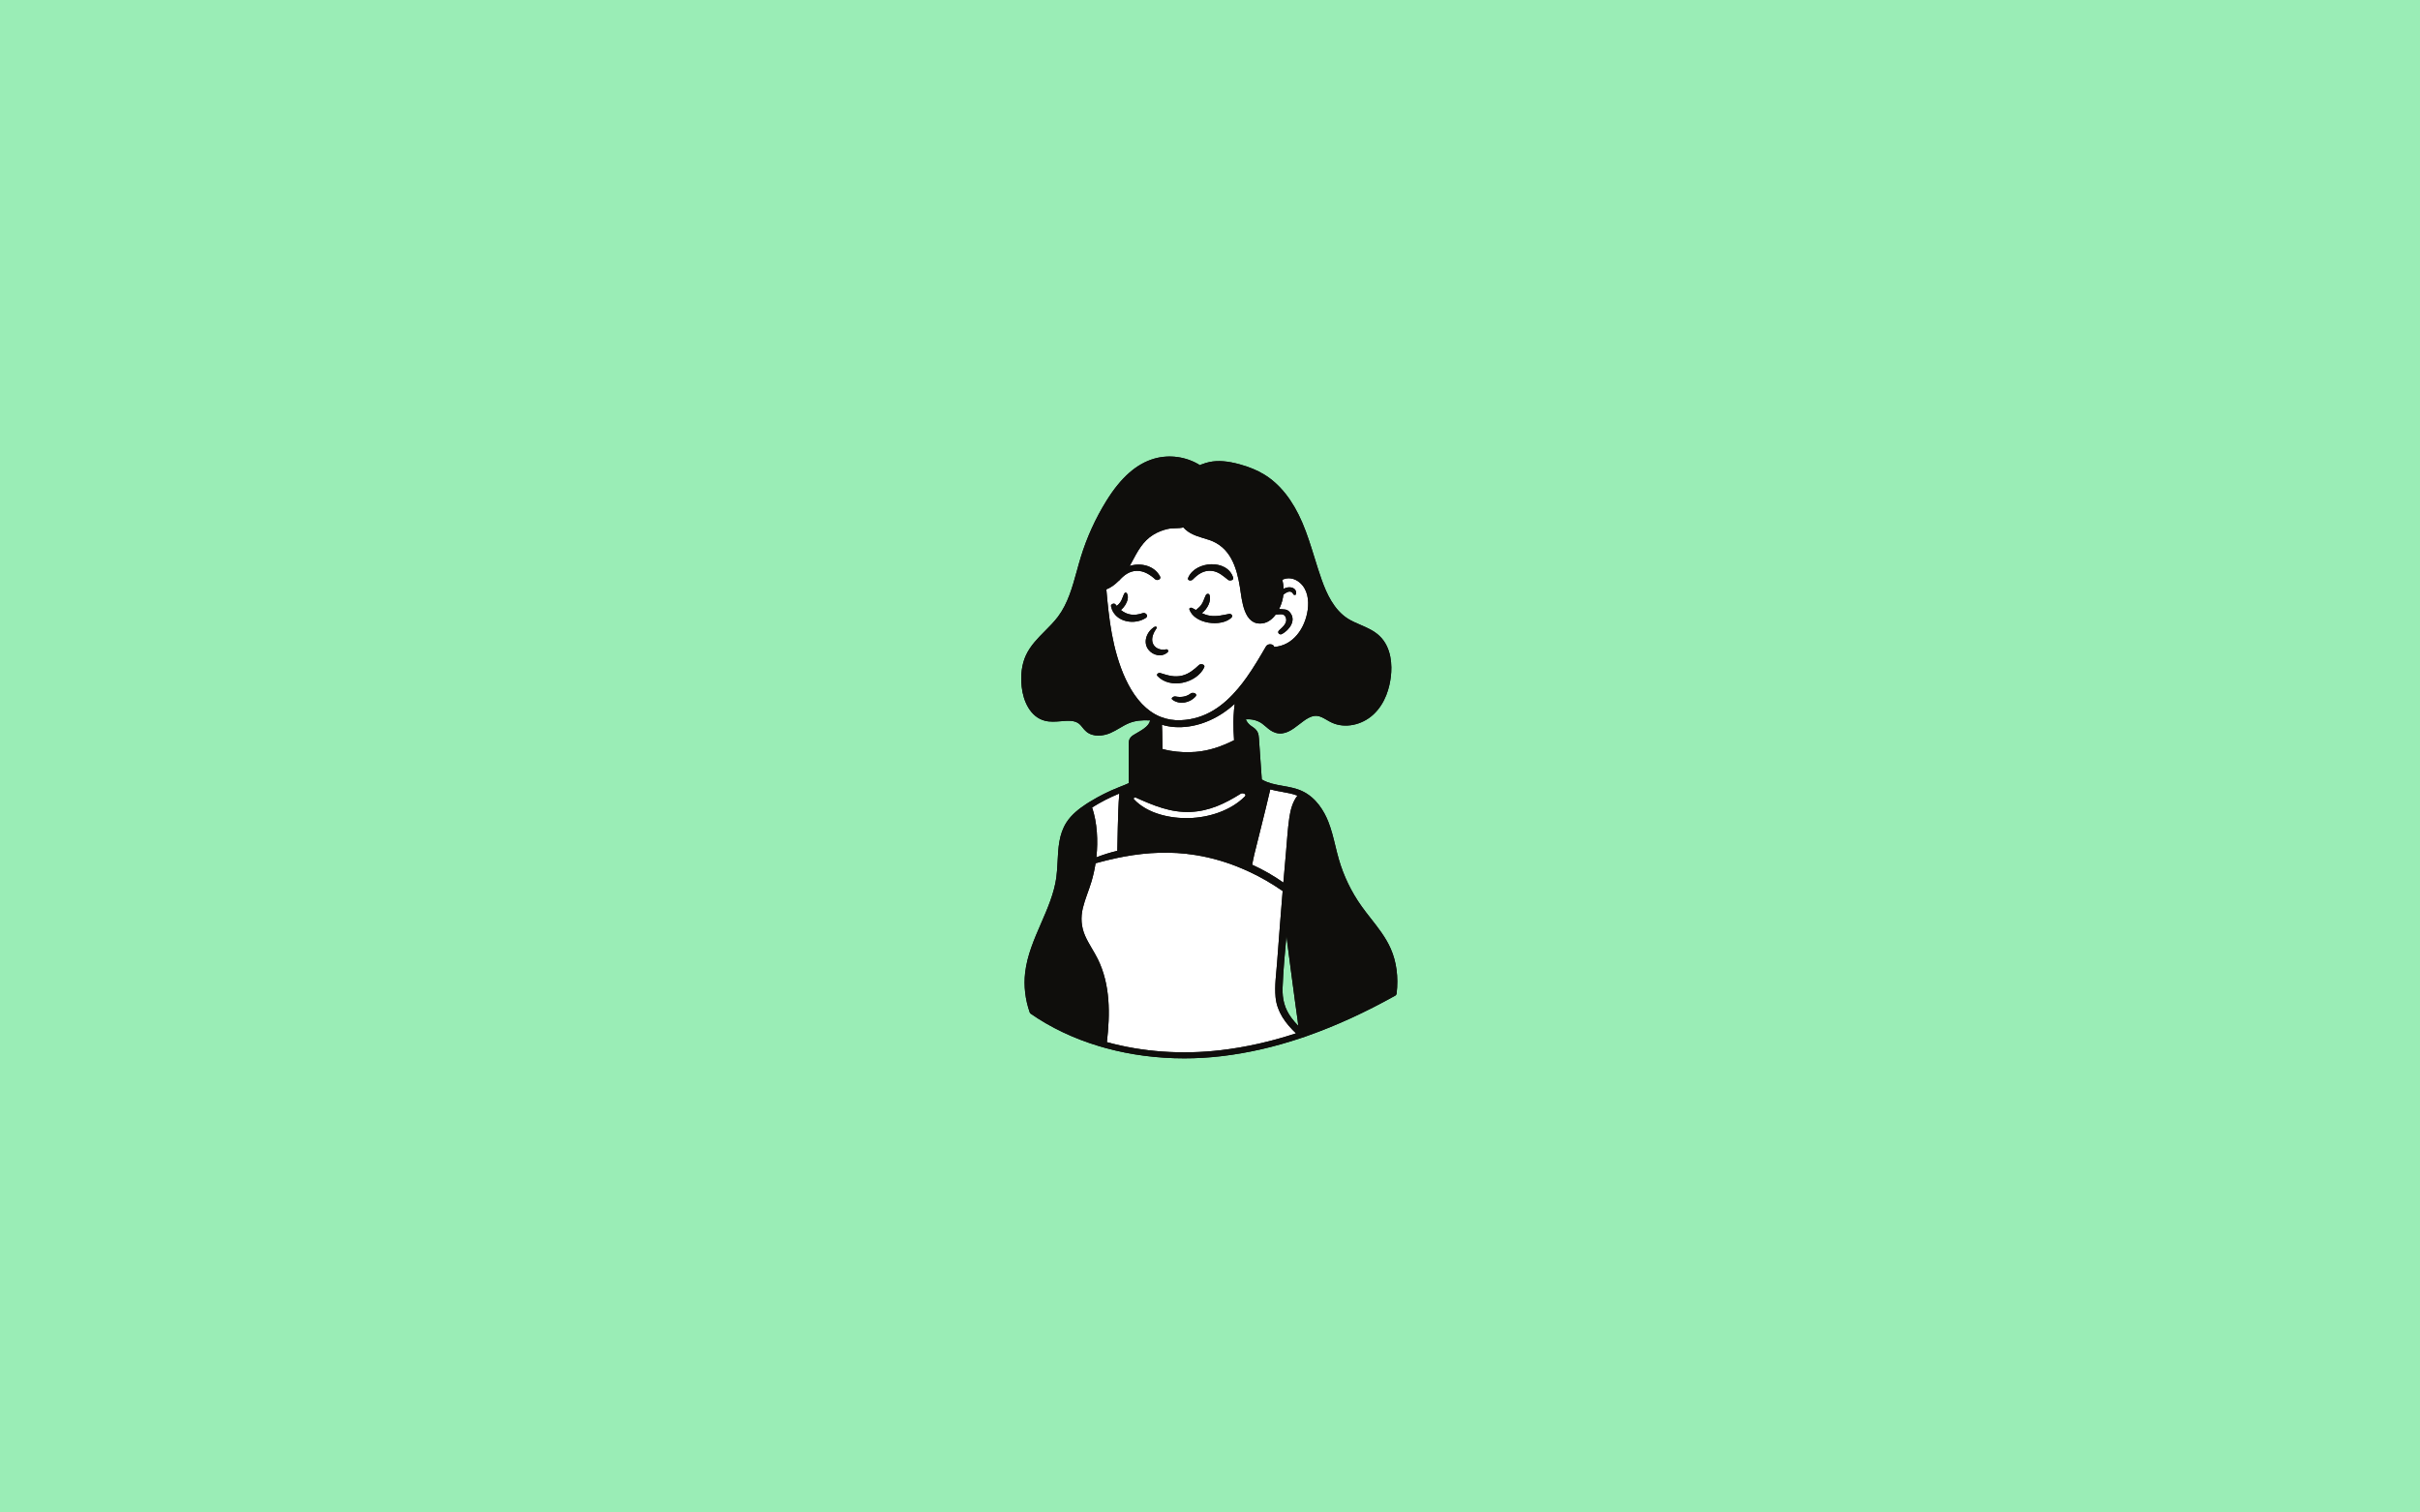 <svg xmlns="http://www.w3.org/2000/svg" xmlns:xlink="http://www.w3.org/1999/xlink" width="800" zoomAndPan="magnify" viewBox="0 0 600 375" height="500" preserveAspectRatio="xMidYMid meet" version="1.0"><defs><clipPath id="7dc00ca66b"><path d="M 253 113 L 346.742 113 L 346.742 262.5 L 253 262.5 Z M 253 113 " clip-rule="nonzero"/></clipPath><clipPath id="c418daa641"><path d="M 253 113 L 346.742 113 L 346.742 262.5 L 253 262.5 Z M 253 113 " clip-rule="nonzero"/></clipPath></defs><rect x="-60" width="720" fill="#ffffff" y="-37.5" height="450" fill-opacity="1"/><rect x="-60" width="720" fill="#9aedb6" y="-37.5" height="450" fill-opacity="1"/><g clip-path="url(#7dc00ca66b)"><path fill="#0f0e0c" d="M 320.184 252.363 C 318.504 250.109 317.902 247.734 317.996 244.934 C 318.141 240.637 318.57 236.336 318.953 232.039 C 319.281 234.777 319.664 237.516 320.008 240.242 C 320.359 243.008 320.746 245.773 321.113 248.539 C 321.297 249.918 321.496 251.297 321.691 252.676 C 321.77 253.219 321.824 253.785 321.891 254.355 C 321.281 253.723 320.703 253.066 320.184 252.363 Z M 344.801 235.199 C 343.59 232.449 341.715 230.059 339.898 227.75 C 339.121 226.758 338.312 225.73 337.578 224.695 C 335.039 221.129 333.141 217.203 331.938 213.031 C 331.621 211.941 331.348 210.812 331.082 209.723 C 330.602 207.738 330.105 205.688 329.332 203.727 C 328.312 201.164 326.355 197.762 322.809 196.121 C 321.289 195.418 319.645 195.129 318.059 194.848 C 317.098 194.676 316.168 194.512 315.281 194.266 C 314.914 194.164 314.555 194.051 314.199 193.91 C 314.191 193.91 314.188 193.906 314.18 193.906 C 313.715 193.723 313.266 193.508 312.84 193.262 L 312.129 183.055 C 312.094 182.562 312.047 181.949 311.734 181.395 C 311.406 180.812 310.883 180.449 310.418 180.133 C 310.297 180.051 310.176 179.965 310.059 179.879 C 309.527 179.477 309.113 178.938 308.875 178.363 C 310.309 178.215 311.785 178.594 312.938 179.418 C 313.238 179.633 313.527 179.883 313.832 180.145 C 314.547 180.762 315.289 181.402 316.285 181.691 C 318.551 182.352 320.383 180.934 322.152 179.562 C 323.625 178.422 325.02 177.344 326.539 177.492 C 327.359 177.57 328.125 178.016 328.938 178.484 C 329.355 178.727 329.793 178.98 330.254 179.188 C 333.457 180.652 337.691 179.797 340.551 177.109 C 343.535 174.312 344.535 170.414 344.852 167.633 C 345.129 165.176 345.125 160.609 342.012 157.656 C 340.648 156.363 338.934 155.629 337.277 154.91 C 336.164 154.43 335.109 153.977 334.156 153.371 C 330.691 151.164 328.891 147.098 327.707 143.801 C 327.047 141.957 326.457 140.047 325.887 138.199 C 325.004 135.348 324.094 132.398 322.887 129.582 C 320.508 124.023 317.312 119.996 313.379 117.613 C 311.691 116.59 309.73 115.777 307.383 115.129 C 304.395 114.301 302.008 114.117 299.871 114.551 C 299.227 114.684 298.602 114.875 297.988 115.129 C 297.902 115.133 297.82 115.156 297.762 115.207 C 297.742 115.219 297.723 115.234 297.703 115.25 C 297.637 115.277 297.574 115.309 297.512 115.336 C 294.164 113.238 289.965 112.629 286.188 113.715 C 281.777 114.98 277.891 118.406 274.305 124.191 C 271.602 128.555 269.469 133.246 267.965 138.145 C 267.617 139.273 267.297 140.438 266.988 141.562 C 265.898 145.516 264.773 149.605 262.328 152.875 C 261.398 154.117 260.246 155.273 259.137 156.391 C 257.324 158.215 255.449 160.098 254.344 162.504 C 253.344 164.707 252.992 167.332 253.316 170.305 C 253.688 173.766 255.402 177.793 259.102 178.711 C 260.398 179.035 261.762 178.922 263.078 178.816 C 264.824 178.672 266.469 178.539 267.594 179.492 C 267.867 179.719 268.102 180.016 268.355 180.328 C 268.648 180.699 268.957 181.082 269.359 181.41 C 271.051 182.805 273.527 182.496 275.277 181.75 C 276.105 181.395 276.871 180.945 277.613 180.508 C 278.434 180.027 279.211 179.57 280.051 179.246 C 281.465 178.695 283.109 178.492 285.168 178.617 C 285.078 178.98 284.922 179.328 284.703 179.609 C 284.059 180.465 283.066 181.039 282.02 181.648 C 281.727 181.816 281.434 181.988 281.148 182.164 C 280.863 182.336 280.336 182.66 280.074 183.207 C 279.855 183.648 279.855 184.105 279.855 184.441 C 279.855 187.688 279.855 190.93 279.852 194.176 C 279.523 194.328 279.188 194.473 278.848 194.613 C 278.465 194.77 278.074 194.922 277.691 195.074 C 277.688 195.074 277.684 195.074 277.684 195.074 L 277.523 195.141 C 274.996 196.129 272.539 197.352 270.223 198.777 C 270.062 198.875 269.906 198.973 269.746 199.07 C 269.598 199.168 269.445 199.266 269.285 199.367 C 267.617 200.461 265.66 201.938 264.383 203.953 C 262.543 206.852 262.379 210.266 262.215 213.57 C 262.148 214.895 262.078 216.262 261.902 217.559 C 261.363 221.484 259.711 225.273 258.117 228.934 C 256.422 232.832 254.664 236.859 254.168 241.156 C 253.789 244.414 254.184 247.812 255.293 250.98 C 255.348 251.133 255.445 251.258 255.57 251.348 C 260.543 254.801 266.238 257.488 272.398 259.348 C 273.012 259.535 273.629 259.711 274.25 259.879 C 280.379 261.543 286.918 262.402 293.617 262.402 C 296.691 262.402 299.801 262.223 302.91 261.852 C 309.34 261.094 315.844 259.617 322.508 257.387 C 322.539 257.375 322.566 257.363 322.602 257.355 C 323.039 257.207 323.484 257.055 323.926 256.902 C 324.074 256.852 324.223 256.797 324.371 256.742 C 331.336 254.277 338.477 251.004 345.895 246.875 C 346.105 246.758 346.246 246.547 346.273 246.305 C 346.738 242.207 346.242 238.469 344.801 235.199 " fill-opacity="1" fill-rule="nonzero"/></g><path fill="#ffffff" d="M 281.133 198.156 C 284.449 201.734 290.129 202.965 294.824 202.836 C 299.703 202.703 305.109 201.012 308.625 197.492 C 309.238 196.875 308.09 196.496 307.613 196.793 C 303.738 199.227 299.836 201.105 295.18 201.305 C 290.223 201.52 285.988 199.703 281.566 197.734 C 281.332 197.629 280.898 197.898 281.133 198.156 Z M 316.258 247.223 C 315.992 244.379 316.422 241.457 316.637 238.617 C 316.871 235.543 317.105 232.469 317.34 229.395 C 317.555 226.57 317.781 223.746 318.016 220.922 C 315.461 219.141 312.77 217.574 309.969 216.25 C 309.379 215.973 308.793 215.707 308.191 215.453 C 304.43 213.828 300.477 212.648 296.383 211.996 C 290.402 211.035 284.555 211.32 278.785 212.367 C 278.195 212.473 277.605 212.59 277.02 212.715 C 275.211 213.086 273.418 213.535 271.629 214.035 C 271.391 215.574 271.051 217.098 270.609 218.586 C 269.957 220.777 269.02 222.879 268.484 225.105 C 267.902 227.5 268.059 229.797 269.051 232.055 C 269.93 234.047 271.215 235.828 272.176 237.777 C 275.32 244.148 275.242 251.41 274.438 258.383 C 283.246 260.805 292.949 261.527 302.738 260.371 C 308.836 259.652 315.008 258.273 321.324 256.203 C 318.754 253.758 316.598 250.887 316.258 247.223 Z M 271.82 212.57 C 273.504 211.91 275.246 211.371 277.023 210.945 C 277.043 209.023 277.078 207.109 277.141 205.191 C 277.227 202.406 277.27 199.551 277.516 196.746 C 275.176 197.699 272.91 198.855 270.77 200.199 C 272.059 204.027 272.246 208.512 271.848 212.352 C 271.84 212.422 271.832 212.5 271.82 212.57 Z M 314.945 195.719 C 314.215 198.855 313.441 201.98 312.664 205.102 C 312.102 207.34 311.547 209.582 310.988 211.82 C 310.793 212.605 310.641 213.5 310.449 214.395 C 313.16 215.629 315.758 217.109 318.191 218.824 C 318.406 216.285 318.629 213.746 318.852 211.211 C 319.098 208.41 319.258 205.586 319.66 202.805 C 319.945 200.859 320.453 198.824 321.684 197.266 C 320.477 196.793 319.172 196.562 317.801 196.32 C 316.855 196.152 315.895 195.977 314.945 195.719 Z M 305.746 143.223 C 304.289 138.523 296.312 139.055 294.586 143.27 C 294.301 143.969 295.324 144.082 295.695 143.703 C 297.02 142.352 298.488 141.301 300.48 141.539 C 302.145 141.742 303.25 142.781 304.496 143.773 C 304.875 144.078 305.949 143.887 305.746 143.223 Z M 304.699 152.223 C 303.113 152.52 301.648 152.914 300.02 152.668 C 299.246 152.551 298.586 152.312 297.957 152.016 C 299.371 151.008 300.426 148.887 299.844 147.445 C 299.711 147.125 299.164 147.195 299.016 147.465 C 298.578 148.289 298.391 149.199 297.832 149.977 C 297.473 150.477 296.969 150.836 296.527 151.25 C 296.207 151.074 295.883 150.895 295.543 150.723 C 295.266 150.582 294.766 150.727 294.902 151.117 C 296.156 154.691 302.688 155.516 305.262 153.191 C 305.781 152.719 305.34 152.105 304.699 152.223 Z M 297.277 164.871 C 296.109 165.984 294.812 167.055 293.223 167.477 C 291.227 168.008 289.539 167.461 287.656 166.867 C 287.246 166.738 286.59 167.188 286.984 167.609 C 290.121 170.941 296.672 169.398 298.555 165.484 C 298.91 164.75 297.711 164.457 297.277 164.871 Z M 295.219 171.941 C 294.086 172.797 292.758 172.953 291.398 172.676 C 291.031 172.602 290.148 173.078 290.691 173.48 C 292.461 174.789 294.98 174.285 296.406 172.711 C 297.055 171.992 295.766 171.531 295.219 171.941 Z M 289.527 161.68 C 289.715 161.5 289.652 161.238 289.477 161.086 C 289.215 160.855 289 161.07 288.738 161.086 C 287.5 161.172 286.211 160.652 285.785 159.395 C 285.363 158.133 286.066 156.738 286.77 155.723 C 286.977 155.426 286.473 155.285 286.277 155.402 C 284.402 156.48 283.273 159.133 284.715 161.043 C 285.836 162.531 288.125 163.035 289.527 161.68 Z M 284.094 153.195 C 284.848 152.699 284.039 151.773 283.328 152.016 C 281.133 152.777 279.406 152.465 277.906 151.242 C 278.32 150.898 278.68 150.48 278.961 150.039 C 279.461 149.242 279.945 147.973 279.383 147.098 C 279.258 146.906 278.922 146.867 278.793 147.09 C 278.387 147.805 278.246 148.629 277.77 149.316 C 277.508 149.691 277.207 149.977 276.879 150.23 C 276.77 150.105 276.66 149.973 276.551 149.836 C 276.25 149.449 275.352 149.77 275.453 150.289 C 275.508 150.559 275.582 150.812 275.672 151.051 C 275.812 151.422 275.992 151.762 276.215 152.066 C 277.895 154.426 281.672 154.793 284.094 153.195 Z M 324.227 151.227 C 323.586 155.742 320.641 160.086 315.918 160.398 C 315.785 159.625 314.359 159.453 313.879 160.277 C 312.414 162.805 310.848 165.477 309.074 167.969 C 308.41 168.906 307.715 169.816 306.98 170.684 C 303.363 175 298.875 178.301 292.785 178.562 C 290.965 178.641 289.32 178.352 287.84 177.77 C 287.34 177.578 286.859 177.352 286.395 177.09 C 279.918 173.496 276.945 164.074 275.668 157.18 C 274.996 153.539 274.621 149.836 274.301 146.133 C 275.418 145.695 276.418 144.961 277.305 144.066 C 277.375 144.035 277.434 143.992 277.48 143.938 C 278.625 142.633 280.012 141.57 281.82 141.531 C 283.625 141.492 285.148 142.469 286.434 143.641 C 286.887 144.055 287.957 143.625 287.621 142.953 C 286.258 140.258 282.848 139.438 280.082 140.324 C 280.273 139.992 280.461 139.656 280.637 139.328 C 282.02 136.73 283.359 134.148 285.961 132.57 C 287.062 131.902 288.266 131.422 289.523 131.145 C 290.793 130.863 292.145 131.078 293.395 130.77 C 293.562 130.957 293.742 131.141 293.938 131.312 C 295.559 132.766 297.75 133.199 299.754 133.855 C 305.031 135.594 306.621 140.59 307.426 145.625 C 307.922 148.719 308.332 155.195 313.02 154.551 C 314.395 154.359 315.473 153.473 316.285 152.375 C 317.27 152.387 318.418 151.914 318.82 153.168 C 319.254 154.5 317.984 155.488 317.133 156.285 C 316.562 156.812 317.219 157.547 317.867 157.188 C 319.672 156.188 321.449 153.844 319.848 151.863 C 319.078 150.902 318.324 151.137 317.273 151.012 C 317.227 151.004 317.176 151 317.133 150.988 C 317.238 150.773 317.34 150.555 317.434 150.34 C 317.828 149.41 318.078 148.441 318.188 147.457 C 319.07 146.715 320.133 146.215 320.664 147.332 C 320.781 147.578 321.309 147.57 321.348 147.266 C 321.523 145.789 320.051 145.367 318.855 145.734 C 318.645 145.797 318.441 145.879 318.242 145.969 C 318.219 145.223 318.117 144.477 317.941 143.746 C 319.281 143.094 320.906 143.297 322.266 144.461 C 324.211 146.133 324.566 148.809 324.227 151.227 Z M 305.832 178.109 C 305.82 178.41 305.816 178.707 305.812 179.004 C 305.797 180.496 305.863 181.992 305.965 183.484 C 305.965 183.496 305.969 183.512 305.969 183.523 C 302.965 185.035 299.848 186.148 296.406 186.422 C 294.344 186.582 292.266 186.492 290.23 186.152 C 289.543 186.039 288.875 185.879 288.215 185.699 C 288.203 184.258 288.176 182.812 288.148 181.371 C 288.141 180.82 288.125 180.254 288.086 179.684 C 289.051 179.984 290.066 180.176 291.121 180.254 C 295.988 180.609 300.871 178.727 304.668 175.746 C 305.172 175.348 305.66 174.93 306.133 174.496 C 305.988 175.508 305.898 176.52 305.855 177.52 C 305.848 177.719 305.836 177.914 305.832 178.109 " fill-opacity="1" fill-rule="nonzero"/><g clip-path="url(#c418daa641)"><path fill="#0f0e0c" d="M 284.094 153.195 C 281.672 154.793 277.895 154.426 276.215 152.066 C 275.992 151.762 275.812 151.422 275.672 151.051 C 275.582 150.812 275.508 150.559 275.453 150.289 C 275.348 149.77 276.25 149.449 276.551 149.836 C 276.66 149.973 276.77 150.105 276.879 150.23 C 277.203 149.977 277.508 149.691 277.77 149.316 C 278.246 148.629 278.383 147.805 278.793 147.09 C 278.922 146.867 279.258 146.906 279.383 147.098 C 279.945 147.973 279.461 149.242 278.961 150.039 C 278.68 150.48 278.32 150.898 277.906 151.242 C 279.406 152.465 281.133 152.777 283.328 152.016 C 284.039 151.773 284.848 152.699 284.094 153.195 Z M 284.715 161.043 C 283.273 159.133 284.398 156.48 286.277 155.402 C 286.473 155.285 286.977 155.426 286.77 155.723 C 286.066 156.738 285.363 158.133 285.785 159.395 C 286.211 160.652 287.5 161.172 288.738 161.086 C 289 161.07 289.215 160.855 289.477 161.086 C 289.652 161.238 289.715 161.5 289.527 161.68 C 288.125 163.035 285.836 162.531 284.715 161.043 Z M 296.406 172.711 C 294.977 174.285 292.457 174.789 290.691 173.48 C 290.148 173.078 291.031 172.602 291.398 172.676 C 292.758 172.953 294.086 172.797 295.219 171.941 C 295.766 171.531 297.055 171.992 296.406 172.711 Z M 287.656 166.867 C 289.539 167.461 291.227 168.008 293.223 167.477 C 294.812 167.055 296.109 165.984 297.277 164.871 C 297.711 164.457 298.91 164.75 298.555 165.484 C 296.672 169.398 290.121 170.941 286.984 167.609 C 286.59 167.188 287.246 166.738 287.656 166.867 Z M 305.262 153.191 C 302.688 155.516 296.156 154.691 294.902 151.117 C 294.766 150.727 295.266 150.582 295.543 150.723 C 295.883 150.895 296.207 151.074 296.527 151.25 C 296.969 150.836 297.473 150.477 297.832 149.977 C 298.391 149.199 298.574 148.289 299.016 147.465 C 299.164 147.195 299.711 147.125 299.84 147.445 C 300.426 148.887 299.371 151.008 297.957 152.016 C 298.586 152.312 299.246 152.551 300.02 152.668 C 301.648 152.914 303.113 152.52 304.699 152.223 C 305.34 152.105 305.781 152.719 305.262 153.191 Z M 294.586 143.27 C 296.312 139.055 304.289 138.523 305.746 143.223 C 305.949 143.887 304.875 144.078 304.496 143.773 C 303.25 142.781 302.145 141.742 300.48 141.539 C 298.488 141.301 297.02 142.352 295.695 143.703 C 295.324 144.082 294.301 143.969 294.586 143.27 Z M 320.184 252.363 C 318.504 250.109 317.902 247.734 317.996 244.934 C 318.141 240.637 318.57 236.336 318.953 232.039 C 319.281 234.777 319.664 237.516 320.008 240.242 C 320.359 243.008 320.746 245.773 321.113 248.539 C 321.297 249.918 321.496 251.297 321.691 252.676 C 321.77 253.219 321.824 253.785 321.891 254.355 C 321.281 253.723 320.703 253.066 320.184 252.363 Z M 302.738 260.371 C 292.949 261.527 283.246 260.805 274.434 258.383 C 275.242 251.41 275.32 244.148 272.176 237.777 C 271.211 235.828 269.93 234.047 269.051 232.055 C 268.059 229.797 267.902 227.5 268.48 225.105 C 269.02 222.879 269.957 220.777 270.609 218.586 C 271.051 217.098 271.391 215.574 271.629 214.035 C 273.418 213.535 275.211 213.086 277.02 212.715 C 277.605 212.59 278.195 212.473 278.785 212.367 C 284.555 211.32 290.402 211.035 296.383 211.996 C 300.477 212.648 304.43 213.828 308.191 215.453 C 308.789 215.707 309.379 215.973 309.969 216.25 C 312.77 217.574 315.461 219.141 318.016 220.922 C 317.781 223.746 317.555 226.57 317.336 229.395 C 317.105 232.469 316.871 235.543 316.637 238.617 C 316.422 241.457 315.992 244.379 316.258 247.223 C 316.598 250.887 318.754 253.758 321.324 256.203 C 315.008 258.273 308.836 259.652 302.738 260.371 Z M 277.516 196.746 C 277.27 199.551 277.227 202.406 277.141 205.191 C 277.078 207.109 277.043 209.023 277.023 210.945 C 275.246 211.371 273.504 211.91 271.82 212.57 C 271.832 212.5 271.84 212.422 271.848 212.352 C 272.246 208.512 272.059 204.027 270.77 200.199 C 272.91 198.855 275.176 197.699 277.516 196.746 Z M 275.668 157.18 C 274.996 153.539 274.621 149.836 274.301 146.133 C 275.418 145.695 276.418 144.961 277.305 144.066 C 277.375 144.035 277.434 143.992 277.48 143.938 C 278.625 142.633 280.012 141.57 281.82 141.531 C 283.625 141.492 285.148 142.469 286.434 143.641 C 286.887 144.055 287.957 143.625 287.621 142.953 C 286.258 140.258 282.848 139.438 280.082 140.324 C 280.273 139.992 280.461 139.656 280.637 139.328 C 282.02 136.73 283.359 134.148 285.961 132.57 C 287.062 131.902 288.266 131.422 289.523 131.145 C 290.793 130.863 292.145 131.078 293.395 130.77 C 293.562 130.957 293.742 131.141 293.938 131.312 C 295.559 132.766 297.75 133.199 299.754 133.855 C 305.031 135.594 306.621 140.59 307.426 145.625 C 307.922 148.719 308.332 155.195 313.02 154.551 C 314.391 154.359 315.473 153.473 316.285 152.375 C 317.27 152.387 318.418 151.914 318.82 153.168 C 319.254 154.5 317.984 155.488 317.133 156.285 C 316.562 156.812 317.219 157.547 317.863 157.188 C 319.672 156.188 321.449 153.844 319.848 151.863 C 319.078 150.902 318.324 151.137 317.273 151.012 C 317.227 151.004 317.176 151 317.133 150.988 C 317.238 150.773 317.34 150.555 317.434 150.34 C 317.828 149.41 318.078 148.441 318.188 147.457 C 319.066 146.715 320.133 146.215 320.664 147.332 C 320.781 147.578 321.309 147.57 321.348 147.266 C 321.523 145.789 320.051 145.367 318.855 145.734 C 318.645 145.797 318.441 145.879 318.242 145.969 C 318.219 145.223 318.117 144.477 317.941 143.746 C 319.281 143.094 320.906 143.297 322.262 144.461 C 324.211 146.133 324.566 148.809 324.227 151.227 C 323.586 155.742 320.641 160.086 315.918 160.398 C 315.785 159.625 314.359 159.453 313.879 160.277 C 312.41 162.805 310.844 165.477 309.074 167.969 C 308.41 168.906 307.715 169.816 306.98 170.684 C 303.363 175 298.875 178.301 292.785 178.562 C 290.965 178.641 289.32 178.352 287.84 177.77 C 287.34 177.578 286.859 177.352 286.395 177.09 C 279.918 173.496 276.941 164.074 275.668 157.18 Z M 295.18 201.305 C 299.836 201.105 303.738 199.227 307.613 196.793 C 308.09 196.496 309.238 196.875 308.625 197.492 C 305.109 201.012 299.703 202.703 294.824 202.836 C 290.129 202.965 284.449 201.734 281.133 198.156 C 280.898 197.898 281.332 197.629 281.566 197.734 C 285.988 199.703 290.223 201.52 295.18 201.305 Z M 305.855 177.52 C 305.844 177.719 305.836 177.914 305.832 178.109 C 305.82 178.41 305.816 178.707 305.812 179.004 C 305.797 180.496 305.863 181.992 305.965 183.484 C 305.965 183.496 305.969 183.512 305.969 183.523 C 302.961 185.035 299.848 186.148 296.406 186.422 C 294.344 186.582 292.266 186.492 290.227 186.152 C 289.543 186.039 288.875 185.879 288.215 185.699 C 288.203 184.258 288.176 182.812 288.148 181.371 C 288.141 180.82 288.125 180.254 288.086 179.684 C 289.051 179.984 290.066 180.176 291.121 180.254 C 295.988 180.609 300.867 178.727 304.668 175.746 C 305.172 175.348 305.66 174.93 306.133 174.496 C 305.988 175.508 305.898 176.52 305.855 177.52 Z M 314.945 195.719 C 315.895 195.977 316.855 196.152 317.801 196.32 C 319.172 196.562 320.477 196.793 321.684 197.266 C 320.453 198.824 319.945 200.859 319.66 202.805 C 319.258 205.586 319.098 208.41 318.852 211.211 C 318.629 213.746 318.406 216.285 318.191 218.824 C 315.758 217.109 313.16 215.629 310.449 214.395 C 310.641 213.5 310.793 212.605 310.988 211.82 C 311.547 209.582 312.102 207.34 312.664 205.102 C 313.441 201.98 314.215 198.855 314.945 195.719 Z M 344.801 235.199 C 343.59 232.449 341.715 230.059 339.898 227.75 C 339.121 226.758 338.312 225.73 337.578 224.695 C 335.039 221.129 333.141 217.203 331.938 213.031 C 331.621 211.941 331.348 210.812 331.082 209.723 C 330.602 207.738 330.105 205.688 329.332 203.727 C 328.312 201.164 326.355 197.762 322.809 196.121 C 321.289 195.418 319.645 195.129 318.059 194.848 C 317.098 194.676 316.168 194.512 315.281 194.266 C 314.914 194.164 314.555 194.051 314.199 193.91 C 314.191 193.91 314.188 193.906 314.18 193.906 C 313.715 193.723 313.266 193.508 312.84 193.262 L 312.129 183.055 C 312.094 182.562 312.047 181.949 311.734 181.395 C 311.406 180.812 310.883 180.449 310.418 180.133 C 310.297 180.051 310.176 179.965 310.059 179.879 C 309.527 179.477 309.113 178.938 308.875 178.363 C 310.309 178.215 311.785 178.594 312.938 179.418 C 313.238 179.633 313.527 179.883 313.832 180.145 C 314.547 180.762 315.289 181.402 316.285 181.691 C 318.551 182.352 320.383 180.934 322.152 179.562 C 323.625 178.422 325.02 177.344 326.539 177.492 C 327.359 177.57 328.125 178.016 328.938 178.484 C 329.355 178.727 329.793 178.98 330.254 179.188 C 333.457 180.652 337.691 179.797 340.551 177.109 C 343.535 174.312 344.535 170.414 344.852 167.633 C 345.129 165.176 345.125 160.609 342.012 157.656 C 340.648 156.363 338.934 155.629 337.277 154.91 C 336.164 154.43 335.109 153.977 334.156 153.371 C 330.691 151.164 328.891 147.098 327.707 143.801 C 327.047 141.957 326.457 140.047 325.887 138.199 C 325.004 135.348 324.094 132.398 322.887 129.582 C 320.508 124.023 317.312 119.996 313.379 117.613 C 311.691 116.59 309.73 115.777 307.383 115.129 C 304.395 114.301 302.008 114.117 299.871 114.551 C 299.227 114.684 298.602 114.875 297.988 115.129 C 297.902 115.133 297.82 115.156 297.762 115.207 C 297.742 115.219 297.723 115.234 297.703 115.25 C 297.637 115.277 297.574 115.309 297.512 115.336 C 294.164 113.238 289.965 112.629 286.188 113.715 C 281.777 114.98 277.891 118.406 274.305 124.191 C 271.602 128.555 269.469 133.246 267.965 138.145 C 267.617 139.273 267.297 140.438 266.988 141.562 C 265.898 145.516 264.773 149.605 262.328 152.875 C 261.398 154.117 260.246 155.273 259.137 156.391 C 257.324 158.215 255.449 160.098 254.344 162.504 C 253.344 164.707 252.992 167.332 253.316 170.305 C 253.688 173.766 255.402 177.793 259.102 178.711 C 260.398 179.035 261.762 178.922 263.078 178.816 C 264.824 178.672 266.469 178.539 267.594 179.492 C 267.867 179.719 268.102 180.016 268.355 180.328 C 268.648 180.699 268.957 181.082 269.359 181.41 C 271.051 182.805 273.527 182.496 275.277 181.75 C 276.105 181.395 276.871 180.945 277.613 180.508 C 278.434 180.027 279.211 179.57 280.051 179.246 C 281.465 178.695 283.109 178.492 285.168 178.617 C 285.078 178.98 284.922 179.328 284.703 179.609 C 284.059 180.465 283.066 181.039 282.02 181.648 C 281.727 181.816 281.434 181.988 281.148 182.164 C 280.863 182.336 280.336 182.66 280.074 183.207 C 279.855 183.648 279.855 184.109 279.855 184.441 C 279.855 187.688 279.855 190.93 279.852 194.176 C 279.523 194.328 279.188 194.473 278.848 194.613 C 278.465 194.77 278.074 194.922 277.691 195.074 C 277.688 195.074 277.684 195.074 277.684 195.074 L 277.523 195.141 C 274.996 196.129 272.539 197.352 270.223 198.777 C 270.062 198.875 269.906 198.973 269.746 199.07 C 269.598 199.168 269.445 199.266 269.285 199.367 C 267.617 200.461 265.66 201.938 264.383 203.953 C 262.543 206.852 262.379 210.266 262.215 213.57 C 262.148 214.895 262.078 216.262 261.902 217.559 C 261.363 221.484 259.711 225.273 258.117 228.934 C 256.422 232.832 254.664 236.859 254.168 241.156 C 253.789 244.414 254.184 247.812 255.293 250.98 C 255.348 251.133 255.445 251.258 255.57 251.348 C 260.543 254.801 266.238 257.488 272.398 259.348 C 273.012 259.535 273.629 259.711 274.25 259.879 C 280.379 261.543 286.918 262.402 293.617 262.402 C 296.691 262.402 299.801 262.223 302.91 261.852 C 309.34 261.094 315.844 259.617 322.508 257.387 C 322.539 257.375 322.566 257.363 322.602 257.355 C 323.039 257.207 323.484 257.055 323.926 256.902 C 324.074 256.852 324.223 256.797 324.371 256.742 C 331.336 254.277 338.477 251.004 345.895 246.875 C 346.105 246.758 346.246 246.547 346.273 246.305 C 346.738 242.207 346.242 238.469 344.801 235.199 " fill-opacity="1" fill-rule="nonzero"/></g></svg>
